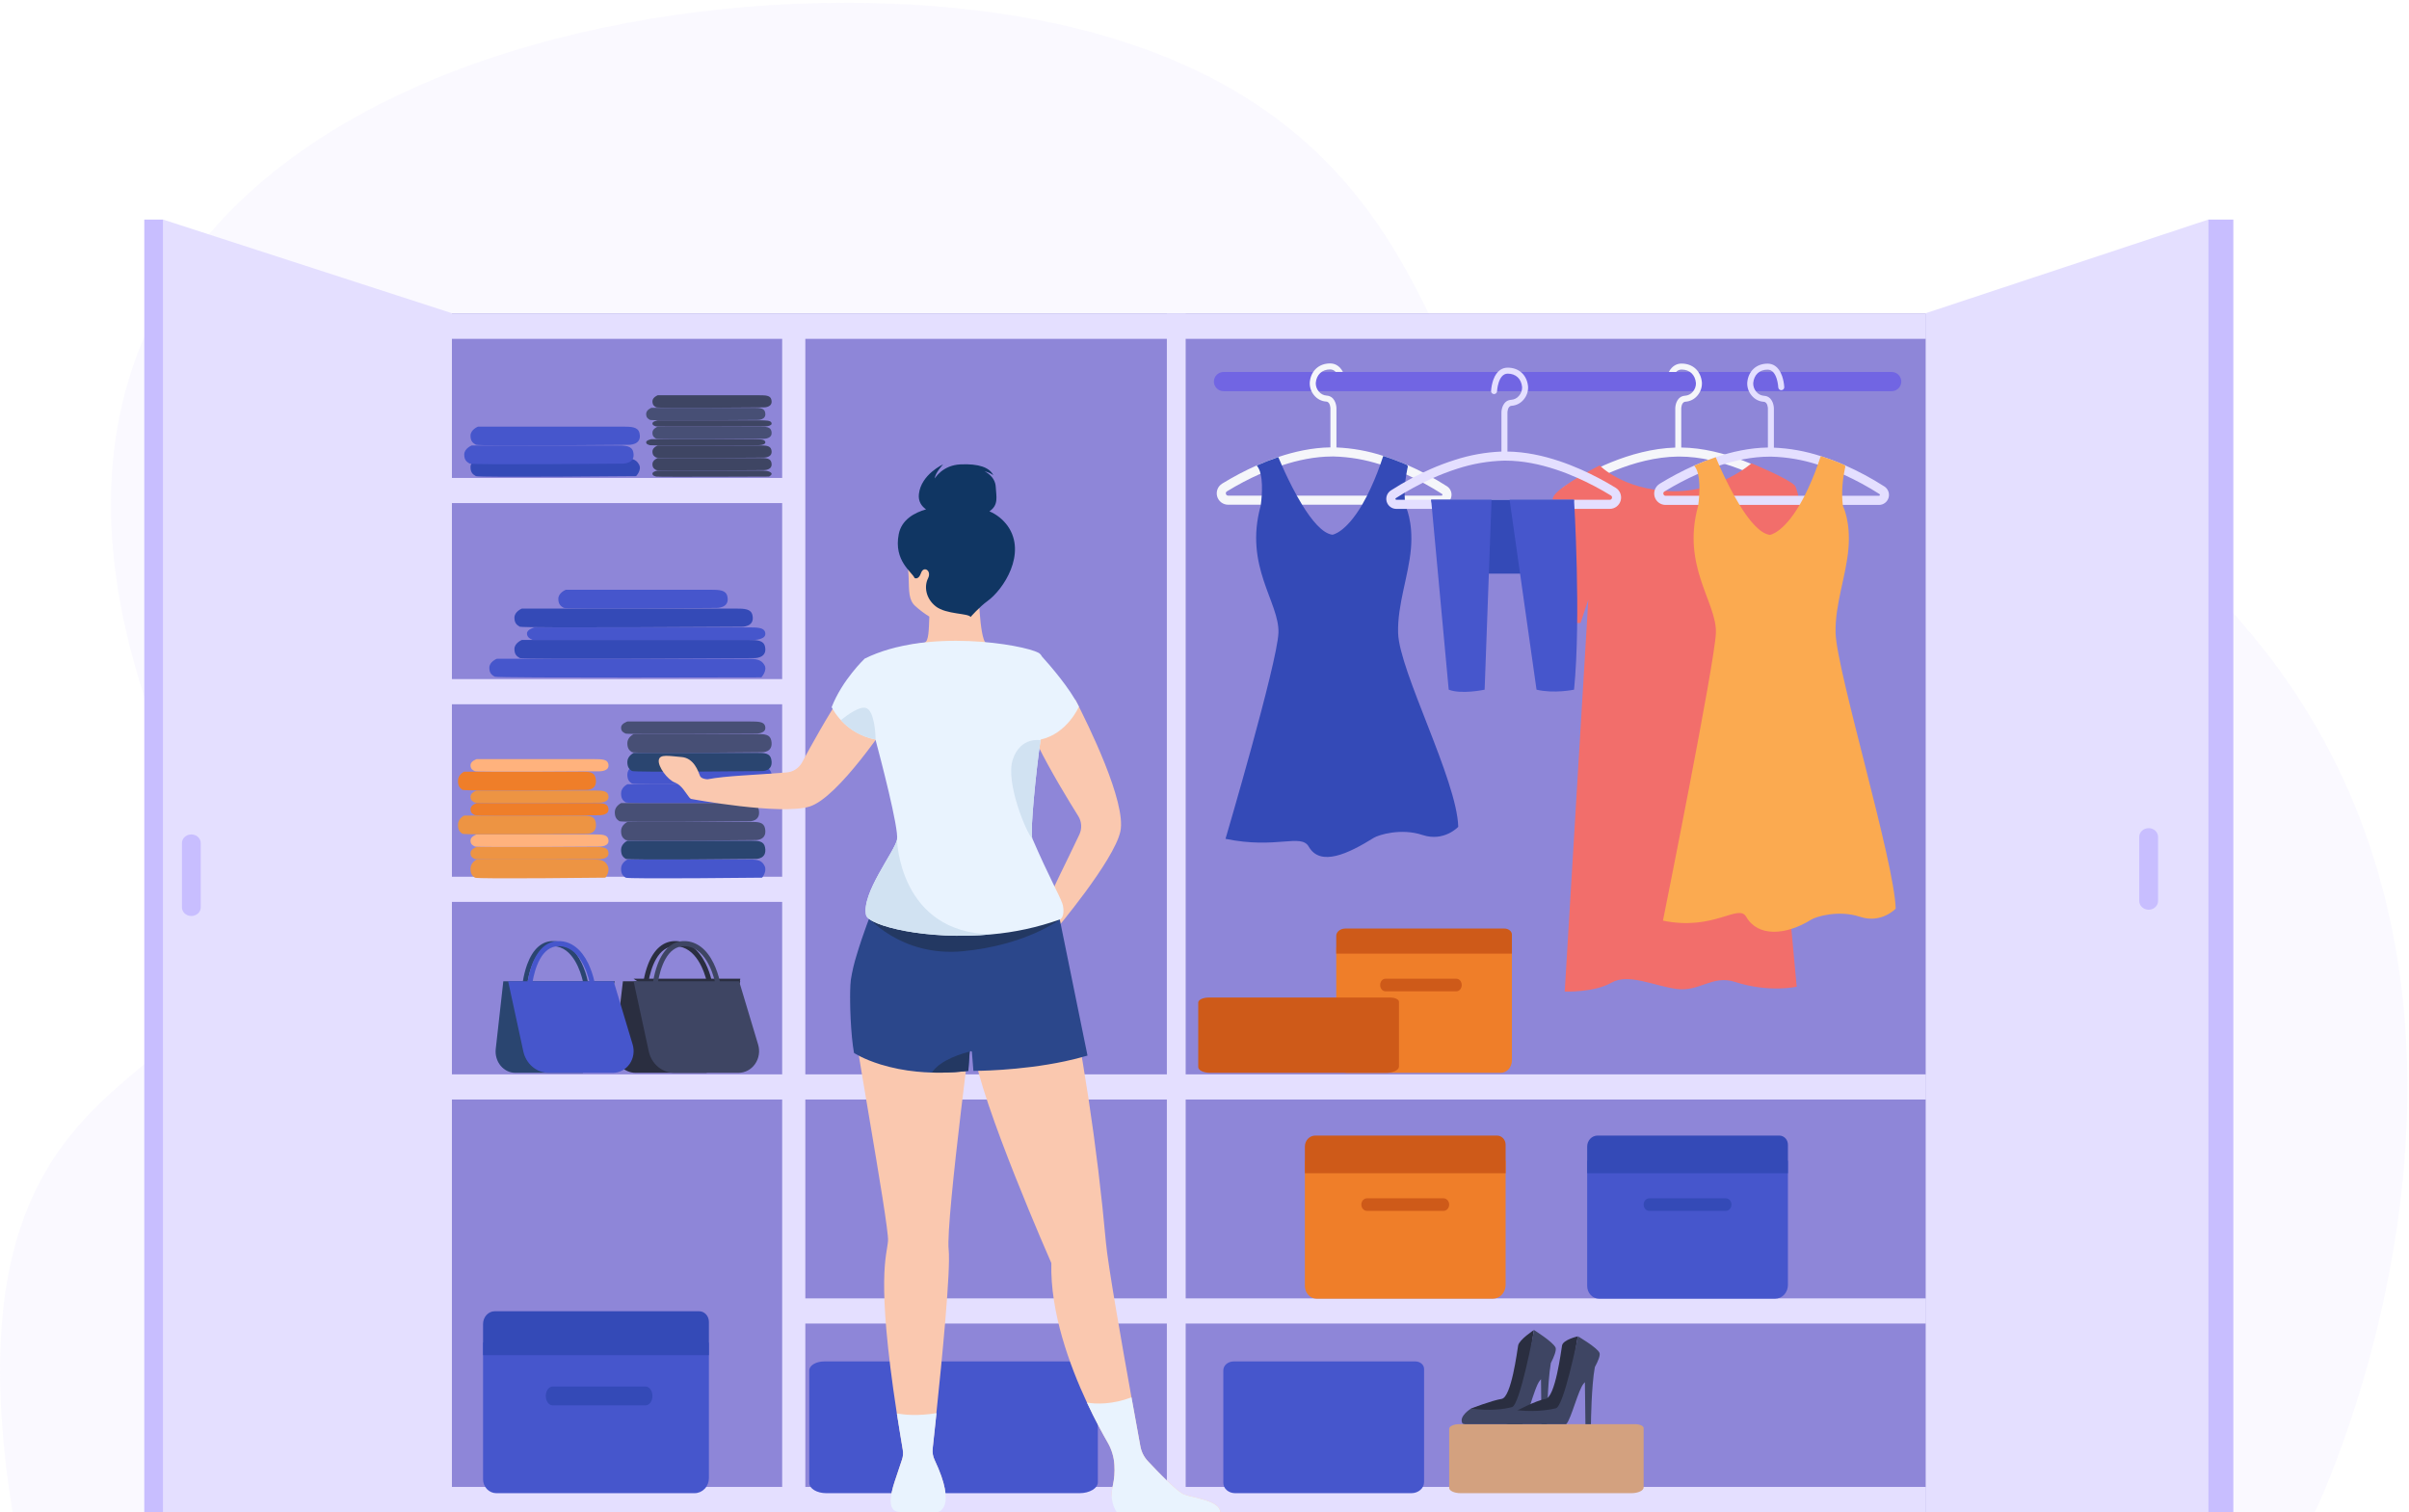 <svg width="384" height="241" viewBox="0 0 384 241" fill="none" xmlns="http://www.w3.org/2000/svg">
<path d="M369 241C369 241 408.043 160.327 359.073 101.31C310.102 42.294 267.98 74.991 246.617 73.36C225.255 71.73 234.716 20.09 171.5 4.5C108.284 -11.089 -22.976 15.772 30 128.5C55.57 182.916 -12.254 152.414 2 241H369Z" fill="#F4F2FF" fill-opacity="0.45"/>
<path d="M72 241L307 241V50L72 50L72 241Z" fill="#8E86D8"/>
<path d="M307 49.911L352 35V241H307V49.911Z" fill="#E4DFFF"/>
<path d="M352 241H356V35H352V241Z" fill="#C8BEFF"/>
<path d="M72 49.911L26 35V241H72V49.911Z" fill="#E4DFFF"/>
<path d="M26 35H23V241H26V35Z" fill="#C8BEFF"/>
<path d="M186 241H189L189 50H186L186 241Z" fill="#E4DFFF"/>
<path d="M307 241V237L71 237V241H307Z" fill="#E4DFFF"/>
<path d="M124.68 171.244V143.753H71V139.743H124.68V112.253H71V108.242H124.68V80.187H71V76.178H124.68V54.008H71.762V50H124.68H128.371H307V54.008H128.371V171.244H186.289H307V175.252H186.289H128.371V206.951H307V210.959H128.371V241H124.68V210.959V206.951V175.252H71V171.244H124.68Z" fill="#E4DFFF"/>
<path d="M113 214.01V235.611C113 236.245 112.759 236.852 112.329 237.3C111.9 237.748 111.318 238 110.711 238H79.125C78.846 238 78.57 237.943 78.312 237.832C78.054 237.721 77.82 237.558 77.623 237.352C77.425 237.146 77.269 236.902 77.162 236.633C77.055 236.364 77 236.076 77 235.785V214L113 214.01Z" fill="#4656CC"/>
<path d="M78.862 209H111.451C111.862 209 112.256 209.179 112.546 209.497C112.837 209.815 113 210.246 113 210.695V216H77V211.034C77.001 210.494 77.198 209.977 77.547 209.596C77.896 209.215 78.369 209.001 78.862 209Z" fill="#344AB7"/>
<path d="M88.088 221H102.911C103.2 221.001 103.477 221.16 103.681 221.441C103.885 221.722 103.999 222.103 104 222.5C103.999 222.897 103.885 223.278 103.681 223.559C103.477 223.84 103.2 223.999 102.911 224H88.088C87.8 223.999 87.523 223.84 87.319 223.559C87.115 223.278 87.001 222.897 87 222.5C87.001 222.103 87.115 221.722 87.319 221.441C87.523 221.16 87.8 221.001 88.088 221Z" fill="#344AB7"/>
<path d="M241 151V169.009C241 169.537 240.813 170.043 240.479 170.416C240.145 170.789 239.693 170.999 239.221 171H214.652C214.214 171 213.794 170.805 213.484 170.459C213.174 170.113 213 169.643 213 169.153V151H241Z" fill="#EF7E29"/>
<path d="M214.449 148H239.796C239.954 148 240.111 148.025 240.257 148.074C240.403 148.123 240.536 148.194 240.648 148.284C240.76 148.374 240.848 148.481 240.909 148.598C240.969 148.716 241 148.842 241 148.969V152H213V149.164C213 148.856 213.153 148.56 213.425 148.341C213.697 148.123 214.065 148 214.449 148Z" fill="#CE5A19"/>
<path d="M220.837 156H232.163C232.385 156 232.598 156.105 232.755 156.293C232.912 156.48 233 156.735 233 157C233 157.265 232.912 157.52 232.755 157.707C232.598 157.895 232.385 158 232.163 158H220.837C220.615 158 220.402 157.895 220.245 157.707C220.088 157.52 220 157.265 220 157C220 156.735 220.088 156.48 220.245 156.293C220.402 156.105 220.615 156 220.837 156Z" fill="#CE5A19"/>
<path d="M285 185V204.812C285 205.392 284.785 205.949 284.403 206.359C284.021 206.77 283.504 207 282.964 207H254.883C254.384 207 253.905 206.787 253.552 206.406C253.198 206.026 253 205.511 253 204.974V185.006L285 185Z" fill="#4656CC"/>
<path d="M254.662 181H283.624C283.805 181 283.984 181.038 284.151 181.111C284.318 181.184 284.47 181.291 284.598 181.426C284.725 181.561 284.827 181.721 284.896 181.898C284.965 182.074 285 182.263 285 182.454V187H253V182.748C253 182.518 253.043 182.29 253.126 182.077C253.21 181.865 253.332 181.672 253.487 181.509C253.641 181.347 253.825 181.218 254.026 181.131C254.228 181.043 254.444 180.999 254.662 181Z" fill="#344AB7"/>
<path d="M262.858 191.001H275.062C275.183 190.995 275.304 191.016 275.417 191.064C275.531 191.111 275.635 191.184 275.723 191.277C275.81 191.371 275.88 191.483 275.928 191.607C275.975 191.731 276 191.865 276 192C276 192.135 275.975 192.269 275.928 192.393C275.88 192.517 275.81 192.629 275.723 192.723C275.635 192.816 275.531 192.889 275.417 192.936C275.304 192.984 275.183 193.005 275.062 192.999H262.858C262.627 192.987 262.409 192.877 262.249 192.691C262.089 192.505 262 192.257 262 192C262 191.743 262.089 191.495 262.249 191.309C262.409 191.123 262.627 191.013 262.858 191.001Z" fill="#344AB7"/>
<path d="M192.65 159H221.623C222.377 159 223 159.304 223 159.679V169.995C223 170.549 222.09 171 220.966 171H192.883C191.84 171 191 170.581 191 170.067V159.816C190.994 159.365 191.736 159 192.65 159Z" fill="#CE5A19"/>
<path d="M232.598 227H260.664C261.394 227 262 227.278 262 227.623V237.079C262 237.588 261.117 238 260.028 238H232.825C231.814 238 231 237.618 231 237.145V227.75C230.995 227.336 231.713 227 232.598 227Z" fill="#D3A17F"/>
<path d="M196.652 217H225.623C226.377 217 227 217.532 227 218.189V236.242C227 237.214 226.088 238 224.964 238H196.883C195.84 238 195 237.269 195 236.368V218.429C194.994 217.639 195.736 217 196.652 217Z" fill="#4656CC"/>
<path d="M131.379 217H173.021C174.114 217 175 217.532 175 218.189V236.242C175 237.214 173.69 238 172.074 238H131.715C130.216 238 129 237.269 129 236.368V218.429C129 217.639 130.073 217 131.379 217Z" fill="#4656CC"/>
<path d="M240 185V204.812C240 205.392 239.785 205.949 239.403 206.359C239.021 206.77 238.503 207 237.964 207H209.884C209.384 207 208.905 206.787 208.552 206.406C208.198 206.026 208 205.511 208 204.974V185.006L240 185Z" fill="#EF7E29"/>
<path d="M209.657 181H238.624C238.989 181.001 239.339 181.154 239.597 181.427C239.855 181.699 240 182.069 240 182.454V187H208V182.748C208 182.284 208.175 181.84 208.485 181.512C208.796 181.184 209.218 181 209.657 181Z" fill="#CE5A19"/>
<path d="M217.933 191.001H230.067C230.187 190.995 230.308 191.016 230.421 191.064C230.534 191.111 230.637 191.184 230.724 191.277C230.811 191.371 230.881 191.483 230.928 191.607C230.976 191.731 231 191.865 231 192C231 192.135 230.976 192.269 230.928 192.393C230.881 192.517 230.811 192.629 230.724 192.723C230.637 192.816 230.534 192.889 230.421 192.936C230.308 192.984 230.187 193.005 230.067 192.999H217.933C217.813 193.005 217.692 192.984 217.579 192.936C217.466 192.889 217.363 192.816 217.276 192.723C217.189 192.629 217.119 192.517 217.072 192.393C217.024 192.269 217 192.135 217 192C217 191.865 217.024 191.731 217.072 191.607C217.119 191.483 217.189 191.371 217.276 191.277C217.363 191.184 217.466 191.111 217.579 191.064C217.692 191.016 217.813 190.995 217.933 191.001Z" fill="#CE5A19"/>
<path d="M234.5 224.5C234.5 224.5 237.809 223.219 239.363 222.972C240.917 222.725 241.83 215.378 241.996 214.455C242.161 213.532 244.5 212 244.5 212L242.857 223.181L240.294 226H235.646L234.5 224.5Z" fill="#2A2E40"/>
<path d="M247.205 217.263C246.923 218.926 246.766 221.344 246.684 223.36C246.665 223.803 246.651 224.223 246.639 224.614C246.616 225.383 246.602 226.023 246.594 226.456C246.594 226.74 246.594 226.93 246.594 227H245.715V226.456L245.695 224.705L245.682 223.573L245.639 219.83C245.574 219.913 245.513 219.985 245.458 220.048C244.983 220.595 244.417 222.411 243.872 224.062C243.8 224.286 243.728 224.507 243.655 224.721C243.465 225.312 243.244 225.891 242.991 226.456C242.911 226.638 242.808 226.807 242.686 226.962C242.662 226.98 242.636 226.993 242.607 227H233.504C233.279 226.962 233.138 226.915 233.113 226.865C232.476 225.721 234.5 224.5 234.5 224.5C234.5 224.5 237.877 225.089 241.01 224.282C242.298 223.948 244.466 212.352 244.534 212C244.534 212 247.626 213.931 247.969 214.819C248.114 215.219 247.736 216.226 247.205 217.263Z" fill="#3E4563"/>
<path d="M241.5 225C241.5 225 244.809 223.219 246.361 222.972C247.914 222.725 248.83 215.378 248.996 214.455C249.161 213.532 251.5 213 251.5 213L249.857 223.181L247.294 226H242.646L241.5 225Z" fill="#2A2E40"/>
<path d="M254.22 217.909C253.672 220.916 253.605 226.556 253.599 227H252.72L252.636 220.305C252.573 220.383 252.513 220.45 252.458 220.509C251.606 221.422 250.463 226.135 249.687 226.964C249.664 226.981 249.637 226.993 249.609 227H240.505C240.278 226.964 240.139 226.921 240.114 226.874C240.043 226.76 240.004 226.631 240 226.498C239.988 225.573 241.744 224.753 241.744 224.753L241.837 224.767C242.032 224.791 242.53 224.847 243.221 224.878C243.9 224.908 244.581 224.903 245.261 224.862C245.568 224.844 245.891 224.817 246.218 224.778C246.82 224.713 247.418 224.609 248.006 224.468C249.294 224.156 251.461 213.329 251.53 213C251.53 213 254.619 214.803 254.962 215.632C255.124 216 254.748 216.94 254.22 217.909Z" fill="#3E4563"/>
<path d="M101.389 75.893C101.389 75.893 102.344 74.923 101.866 74.043C101.389 73.163 100.625 73 99.146 73H76.193C76.193 73 75 73.473 75 74.446C75 75.418 75.478 75.653 75.859 75.893C76.24 76.133 101.389 75.893 101.389 75.893Z" fill="#344AB7"/>
<path d="M99.156 73.9C99.156 73.9 101.392 73.999 100.939 72.043C100.707 71.043 99.697 71 98.213 71H75.196C75.196 71 74 71.475 74 72.445C74 73.415 74.479 73.648 74.861 73.89C75.243 74.131 99.156 73.9 99.156 73.9Z" fill="#4656CC"/>
<path d="M100.156 70.9C100.156 70.9 102.392 70.999 101.939 69.043C101.707 68.043 100.695 68 99.211 68H76.196C76.196 68 75 68.475 75 69.445C75 70.415 75.479 70.648 75.861 70.89C76.243 71.131 100.156 70.9 100.156 70.9Z" fill="#4656CC"/>
<path d="M121.361 107.964C121.361 107.964 122.349 106.906 121.868 106.03C121.387 105.154 120.619 105 119.13 105H79.201C79.201 105 78 105.468 78 106.428C78 107.388 78.481 107.621 78.864 107.858C79.247 108.095 121.361 107.964 121.361 107.964Z" fill="#4656CC"/>
<path d="M120.159 104.9C120.159 104.9 122.392 104.999 121.94 103.043C121.707 102.043 120.696 102 119.215 102H83.195C83.195 102 82 102.475 82 103.445C82 104.415 82.478 104.648 82.86 104.89C83.241 105.131 120.159 104.9 120.159 104.9Z" fill="#344AB7"/>
<path d="M120.155 102C120.155 102 122.392 102 121.94 100.696C121.708 100.029 120.701 100 119.224 100H85.191C85.191 100 84 100.316 84 100.964C84 101.611 84.556 101.84 84.927 102C85.569 101.999 120.155 102 120.155 102Z" fill="#4656CC"/>
<path d="M118.165 99.9C118.165 99.9 120.39 99.999 119.94 98.043C119.708 97.043 118.701 97 117.225 97H83.191C83.191 97 82 97.475 82 98.445C82 99.415 82.475 99.648 82.857 99.89C83.239 100.131 118.165 99.9 118.165 99.9Z" fill="#344AB7"/>
<path d="M114.156 96.901C114.156 96.901 116.392 97 115.939 95.043C115.707 94.043 114.695 94 113.211 94H90.196C90.196 94 89 94.475 89 95.445C89 96.416 89.479 96.651 89.861 96.891C90.243 97.13 114.156 96.901 114.156 96.901Z" fill="#4656CC"/>
<path d="M121.479 139.893C121.479 139.893 122.293 138.925 121.887 138.045C121.481 137.165 120.829 137 119.568 137H100.016C100.016 137 99 137.475 99 138.448C99 139.42 99.406 139.654 99.731 139.893C100.057 140.133 121.479 139.893 121.479 139.893Z" fill="#4656CC"/>
<path d="M120.429 136.901C120.429 136.901 122.335 137 121.948 135.043C121.749 134.043 120.888 134 119.624 134H100.019C100.019 134 99 134.475 99 135.445C99 136.416 99.407 136.651 99.734 136.891C100.06 137.13 120.429 136.901 120.429 136.901Z" fill="#2A4570"/>
<path d="M120.429 133.901C120.429 133.901 122.335 134 121.948 132.043C121.749 131.043 120.888 131 119.624 131H100.019C100.019 131 99 131.475 99 132.445C99 133.416 99.407 133.651 99.734 133.891C100.06 134.13 120.429 133.901 120.429 133.901Z" fill="#474F75"/>
<path d="M122.479 124.893C122.479 124.893 123.293 123.924 122.887 123.044C122.481 122.165 121.829 122 120.568 122H101.016C101.016 122 100 122.475 100 123.447C100 124.418 100.406 124.654 100.732 124.893C101.057 125.133 122.479 124.893 122.479 124.893Z" fill="#4656CC"/>
<path d="M121.429 122.903C121.429 122.903 123.335 123.001 122.948 121.044C122.749 120.043 121.888 120 120.624 120H101.019C101.019 120 100 120.475 100 121.446C100 122.417 100.407 122.65 100.733 122.89C101.06 123.13 121.429 122.903 121.429 122.903Z" fill="#2A4570"/>
<path d="M121.429 119.901C121.429 119.901 123.335 119.999 122.948 118.043C122.749 117.043 121.888 117 120.624 117H101.019C101.019 117 100 117.475 100 118.445C100 119.415 100.407 119.648 100.733 119.89C101.06 120.131 121.429 119.901 121.429 119.901Z" fill="#474F75"/>
<path d="M119.43 130.901C119.43 130.901 121.336 131 120.948 129.043C120.76 128.043 119.888 128 118.625 128H99.019C99.019 128 98 128.475 98 129.445C98 130.416 98.409 130.651 98.734 130.891C99.058 131.13 119.43 130.901 119.43 130.901Z" fill="#474F75"/>
<path d="M120.429 116.934C120.429 116.934 122.335 117 121.948 115.696C121.749 115.029 120.888 115 119.624 115H100.019C100.019 115 99 115.316 99 115.964C99 116.611 99.407 116.768 99.734 116.927C100.06 117.087 120.429 116.934 120.429 116.934Z" fill="#474F75"/>
<path d="M120.429 127.903C120.429 127.903 122.335 127.999 121.948 126.043C121.749 125.043 120.888 125 119.624 125H100.019C100.019 125 99 125.475 99 126.445C99 127.416 99.407 127.651 99.734 127.89C100.06 128.13 120.429 127.903 120.429 127.903Z" fill="#4656CC"/>
<path d="M96.503 139.891C96.503 139.891 97.28 138.921 96.891 138.051C96.503 137.181 95.879 137 94.671 137H75.973C75.973 137 75 137.476 75 138.445C75 139.415 75.391 139.651 75.701 139.893C76.012 140.135 96.503 139.891 96.503 139.891Z" fill="#ED9443"/>
<path d="M95.498 136.939C95.498 136.939 97.32 137.004 96.951 135.7C96.765 135.033 95.936 135 94.724 135H75.976C75.976 135 75 135.315 75 135.963C75 136.61 75.391 136.766 75.703 136.925C76.015 137.085 95.498 136.939 95.498 136.939Z" fill="#ED9443"/>
<path d="M95.498 134.937C95.498 134.937 97.32 135.003 96.951 133.7C96.765 133.031 95.936 133 94.724 133H75.976C75.976 133 75 133.317 75 133.964C75 134.611 75.391 134.767 75.703 134.926C76.015 135.086 95.498 134.937 95.498 134.937Z" fill="#FFB27D"/>
<path d="M93.497 132.909C93.497 132.909 95.321 133.006 94.95 131.05C94.765 130.05 93.937 130 92.723 130H73.974C73.974 130 73 130.473 73 131.444C73 132.415 73.39 132.649 73.701 132.888C74.013 133.127 93.497 132.909 93.497 132.909Z" fill="#ED9443"/>
<path d="M95.498 129.939C95.498 129.939 97.32 130.004 96.951 128.7C96.765 128.033 95.936 128 94.724 128H75.976C75.976 128 75 128.315 75 128.963C75 129.61 75.391 129.766 75.703 129.925C76.015 130.085 95.498 129.939 95.498 129.939Z" fill="#EF7E29"/>
<path d="M95.498 127.938C95.498 127.938 97.32 128.003 96.951 126.7C96.765 126.033 95.936 126 94.724 126H75.976C75.976 126 75 126.317 75 126.964C75 127.611 75.391 127.767 75.703 127.926C76.015 128.085 95.498 127.938 95.498 127.938Z" fill="#ED9443"/>
<path d="M93.497 125.904C93.497 125.904 95.321 126.001 94.95 124.049C94.765 123.047 93.937 123 92.723 123H73.974C73.974 123 73 123.475 73 124.443C73 125.411 73.39 125.647 73.701 125.888C74.013 126.13 93.497 125.904 93.497 125.904Z" fill="#EF7E29"/>
<path d="M95.498 122.939C95.498 122.939 97.32 123.004 96.951 121.7C96.765 121.033 95.936 121 94.724 121H75.976C75.976 121 75 121.315 75 121.963C75 122.61 75.391 122.766 75.703 122.925C76.015 123.085 95.498 122.939 95.498 122.939Z" fill="#FFB27D"/>
<path d="M122.57 75.964C122.57 75.964 123.241 75.642 122.906 75.348C122.571 75.053 122.034 75 120.992 75H104.839C104.839 75 104 75.158 104 75.483C104 75.808 104.337 75.884 104.604 75.964C104.871 76.045 122.57 75.964 122.57 75.964Z" fill="#3E4563"/>
<path d="M121.702 74.934C121.702 74.934 123.277 75.001 122.957 73.697C122.793 73.028 122.082 73 121.038 73H104.842C104.842 73 104 73.316 104 73.965C104 74.614 104.338 74.766 104.605 74.927C104.873 75.087 121.702 74.934 121.702 74.934Z" fill="#3E4563"/>
<path d="M121.702 72.937C121.702 72.937 123.277 73.001 122.957 71.696C122.793 71.028 122.082 71 121.038 71H104.842C104.842 71 104 71.316 104 71.963C104 72.611 104.338 72.769 104.605 72.927C104.873 73.085 121.702 72.937 121.702 72.937Z" fill="#3E4563"/>
<path d="M120.702 70.967C120.702 70.967 122.277 70.999 121.957 70.347C121.793 70.014 121.081 70 120.038 70H103.842C103.842 70 103 70.158 103 70.481C103 70.804 103.336 70.883 103.605 70.963C103.875 71.043 120.702 70.967 120.702 70.967Z" fill="#3E4563"/>
<path d="M121.702 69.934C121.702 69.934 123.277 70.001 122.957 68.695C122.793 68.028 122.082 68 121.038 68H104.842C104.842 68 104 68.316 104 68.962C104 69.609 104.338 69.766 104.605 69.927C104.873 70.087 121.702 69.934 121.702 69.934Z" fill="#474F75"/>
<path d="M121.702 67.967C121.702 67.967 123.277 68 122.957 67.347C122.793 67.014 122.082 67 121.038 67H104.842C104.842 67 104 67.158 104 67.482C104 67.807 104.338 67.883 104.605 67.963C104.873 68.043 121.702 67.967 121.702 67.967Z" fill="#3E4563"/>
<path d="M120.702 66.934C120.702 66.934 122.277 67.001 121.957 65.695C121.793 65.028 121.081 65 120.038 65H103.842C103.842 65 103 65.316 103 65.965C103 66.614 103.336 66.766 103.605 66.927C103.875 67.087 120.702 66.934 120.702 66.934Z" fill="#474F75"/>
<path d="M121.702 64.934C121.702 64.934 123.277 65.001 122.957 63.697C122.793 63.028 122.082 63 121.038 63H104.842C104.842 63 104 63.318 104 63.965C104 64.611 104.338 64.766 104.605 64.927C104.873 65.087 121.702 64.934 121.702 64.934Z" fill="#3E4563"/>
<path d="M342.499 145C342.897 144.999 343.278 144.852 343.559 144.592C343.84 144.332 343.999 143.979 344 143.611V133.387C343.999 133.019 343.84 132.666 343.559 132.407C343.277 132.147 342.896 132.001 342.499 132C342.102 132.001 341.721 132.148 341.44 132.407C341.16 132.667 341.001 133.019 341 133.387V143.611C341.001 143.979 341.159 144.331 341.44 144.591C341.721 144.851 342.101 144.998 342.499 145Z" fill="#C8BEFF"/>
<path d="M30.498 133C30.895 133.001 31.276 133.146 31.557 133.404C31.838 133.663 31.997 134.013 31.998 134.378V144.543C32.009 144.73 31.979 144.918 31.909 145.094C31.838 145.271 31.73 145.432 31.59 145.568C31.45 145.705 31.28 145.813 31.093 145.887C30.906 145.962 30.704 146 30.5 146C30.296 146 30.094 145.962 29.907 145.887C29.72 145.813 29.55 145.705 29.41 145.568C29.27 145.432 29.162 145.271 29.091 145.094C29.021 144.918 28.991 144.73 29.002 144.543V134.378C29.003 134.014 29.161 133.664 29.442 133.406C29.722 133.148 30.101 133.002 30.498 133Z" fill="#C8BEFF"/>
<path d="M98.024 167.193L99.294 156.41H102.575C102.725 155.496 102.964 154.6 103.289 153.736C104.255 151.232 105.799 149.941 107.766 150.002C109.696 150.062 111.325 151.282 112.452 153.528C112.902 154.443 113.244 155.411 113.47 156.41H118L112.647 171H101.319C100.85 171.001 100.386 170.899 99.958 170.702C99.53 170.505 99.148 170.217 98.836 169.857C98.525 169.498 98.291 169.074 98.151 168.615C98.011 168.155 97.968 167.671 98.024 167.193ZM112.651 156.41C112.279 154.897 110.991 150.915 107.741 150.814C104.785 150.719 103.728 154.494 103.382 156.41H112.651Z" fill="#2A2E40"/>
<path d="M118 156C118 156 117.871 159.818 112.268 159.995C106.665 160.171 101 156 101 156H118Z" fill="#2A2E40"/>
<path d="M104.117 156.41C104.263 155.496 104.496 154.6 104.813 153.736C105.754 151.232 107.26 149.941 109.178 150.002C111.06 150.062 112.648 151.282 113.745 153.528C114.185 154.443 114.519 155.411 114.739 156.41H117.818L120.846 166.492C121.003 167.011 121.04 167.561 120.957 168.098C120.873 168.636 120.67 169.144 120.364 169.584C120.059 170.023 119.659 170.38 119.198 170.626C118.736 170.872 118.226 171 117.709 171H107.486C106.54 171 105.623 170.662 104.884 170.042C104.145 169.421 103.628 168.555 103.418 167.585L101 156.41H104.117ZM113.943 156.41C113.58 154.897 112.322 150.915 109.155 150.814C106.274 150.719 105.242 154.494 104.905 156.41H113.943Z" fill="#3E4563"/>
<path d="M79.023 167.193L80.229 156.41H83.347C83.491 155.497 83.718 154.601 84.025 153.736C84.942 151.232 86.409 149.941 88.279 150.002C90.113 150.062 91.659 151.282 92.73 153.528C93.158 154.443 93.483 155.411 93.698 156.41H98L92.915 171H82.151C81.706 171.001 81.265 170.899 80.859 170.702C80.452 170.505 80.089 170.217 79.793 169.857C79.498 169.498 79.276 169.074 79.143 168.615C79.01 168.155 78.969 167.671 79.023 167.193ZM92.917 156.41C92.563 154.897 91.34 150.915 88.252 150.814C85.446 150.719 84.441 154.494 84.113 156.41H92.917Z" fill="#2A4570"/>
<path d="M84.119 156.41C84.267 155.497 84.5 154.601 84.815 153.736C85.756 151.232 87.262 149.941 89.182 150.002C91.064 150.062 92.651 151.282 93.75 153.528C94.188 154.444 94.522 155.411 94.744 156.41H97.819L100.848 166.492C101.003 167.011 101.04 167.561 100.956 168.098C100.872 168.635 100.669 169.144 100.363 169.583C100.057 170.022 99.658 170.379 99.196 170.625C98.735 170.871 98.225 171 97.708 171H87.484C86.539 171 85.622 170.662 84.883 170.042C84.144 169.421 83.628 168.555 83.419 167.585L81 156.41H84.119ZM93.946 156.41C93.582 154.897 92.327 150.915 89.157 150.814C86.278 150.719 85.246 154.494 84.907 156.41H93.946Z" fill="#4656CC"/>
<path d="M195.023 62.347H301.543C301.948 62.345 302.335 62.184 302.621 61.897C302.908 61.611 303.069 61.223 303.071 60.818C303.069 60.414 302.908 60.026 302.621 59.74C302.335 59.454 301.947 59.293 301.543 59.292H195.023C194.619 59.293 194.231 59.454 193.945 59.74C193.659 60.026 193.497 60.414 193.496 60.818C193.497 61.223 193.658 61.611 193.945 61.897C194.231 62.184 194.619 62.345 195.023 62.347Z" fill="#7165E3"/>
<path d="M230.644 77.503C228.617 76.203 226.492 75.064 224.288 74.095C223.051 73.552 221.787 73.076 220.5 72.667C218.084 71.877 215.57 71.424 213.031 71.321V65.098C213.031 64.427 212.705 63.137 211.47 63.053C211.231 63.037 210.999 62.972 210.786 62.864C210.574 62.755 210.386 62.603 210.234 62.419C209.896 62.035 209.718 61.537 209.736 61.027C209.858 59.705 210.737 58.883 212.029 58.883C212.196 58.883 212.362 58.918 212.514 58.987C212.667 59.056 212.803 59.157 212.914 59.283H214.068C213.486 58.182 212.661 57.927 212.023 57.927C210.222 57.927 208.949 59.11 208.78 60.939C208.739 61.707 208.998 62.461 209.503 63.04C209.739 63.321 210.029 63.552 210.356 63.718C210.683 63.884 211.04 63.982 211.406 64.007C212.055 64.046 212.07 65.048 212.072 65.089V71.31C209.2 71.347 206.353 71.974 203.755 72.845C202.55 73.251 201.4 73.706 200.324 74.184C198.427 75.029 196.588 75.998 194.817 77.082C194.479 77.29 194.219 77.601 194.075 77.97C193.931 78.339 193.911 78.745 194.019 79.126C194.127 79.508 194.357 79.843 194.673 80.082C194.989 80.32 195.375 80.449 195.771 80.448H229.782C230.127 80.448 230.463 80.336 230.74 80.128C231.016 79.921 231.218 79.63 231.315 79.298C231.412 78.967 231.399 78.612 231.278 78.289C231.157 77.965 230.935 77.689 230.644 77.503ZM229.925 78.891C229.918 78.924 229.9 78.953 229.874 78.973C229.847 78.993 229.815 79.002 229.782 78.999H195.771C195.689 79.002 195.609 78.977 195.544 78.927C195.48 78.878 195.434 78.807 195.416 78.728C195.39 78.652 195.392 78.569 195.421 78.494C195.45 78.42 195.505 78.358 195.575 78.319C197.296 77.264 199.084 76.324 200.928 75.504C201.995 75.03 203.14 74.575 204.333 74.182C206.853 73.346 209.602 72.76 212.354 72.76H212.622C215.138 72.826 217.631 73.255 220.024 74.034C221.435 74.482 222.818 75.014 224.165 75.627C226.134 76.523 228.036 77.558 229.858 78.724C229.888 78.738 229.912 78.764 229.924 78.795C229.937 78.826 229.937 78.86 229.925 78.891Z" fill="#F5F6FA"/>
<path d="M232.447 131.787C232.447 131.787 230.188 134.23 226.752 133.089C223.316 131.947 219.732 133.076 218.991 133.537C214.923 136.071 210.475 138.185 208.62 134.95C207.383 132.787 203.465 135.383 195.349 133.702C195.349 133.702 203.595 105.738 203.786 100.88C203.978 96.022 198.276 90.283 200.948 80.643C200.948 80.643 200.961 80.576 200.978 80.457C201.013 80.189 201.078 79.659 201.121 79.009C201.192 77.96 201.201 76.592 200.935 75.513C200.839 75.033 200.632 74.581 200.331 74.193C201.407 73.716 202.562 73.264 203.762 72.855C203.913 73.208 204.106 73.665 204.34 74.192C204.924 75.511 205.754 77.276 206.717 79.009C206.987 79.498 207.275 79.983 207.563 80.457C209.079 82.933 210.817 85.04 212.395 85.23C212.395 85.23 214.484 84.949 217.123 80.457C217.381 80.017 217.645 79.534 217.915 79.009C218.722 77.4 219.426 75.742 220.022 74.045C220.178 73.606 220.336 73.148 220.493 72.676C221.779 73.085 223.044 73.562 224.28 74.104C224.334 74.18 224.381 74.26 224.421 74.344C224.421 74.344 224.293 74.844 224.163 75.645C223.978 76.759 223.892 77.887 223.907 79.016C223.916 79.5 223.952 79.984 224.013 80.464L224.04 80.65C224.04 80.65 225.288 83.067 224.905 87.459C224.522 91.85 222.74 96.334 222.86 100.888C223.044 106.991 232.257 124.339 232.447 131.787ZM201.735 81.137L201.069 80.715C201.197 80.801 201.424 80.948 201.735 81.137Z" fill="#344AB7"/>
<path d="M285.249 77.096C281.759 74.954 274.949 71.41 267.996 71.332V65.111C267.996 65.07 268.011 64.066 268.662 64.027C269.027 64.003 269.384 63.905 269.711 63.739C270.038 63.574 270.328 63.343 270.563 63.062C271.068 62.483 271.328 61.729 271.288 60.962C271.119 59.132 269.845 57.95 268.045 57.95C267.415 57.95 266.593 58.201 266.011 59.292H267.169C267.28 59.17 267.415 59.072 267.566 59.005C267.717 58.938 267.88 58.904 268.045 58.903C269.336 58.903 270.215 59.725 270.336 61.049C270.354 61.559 270.176 62.057 269.838 62.44C269.687 62.624 269.499 62.776 269.287 62.885C269.074 62.994 268.842 63.058 268.604 63.074C267.368 63.15 267.041 64.438 267.041 65.119V71.341C259.774 71.568 252.916 75.294 249.43 77.523C249.139 77.71 248.916 77.985 248.795 78.309C248.674 78.632 248.661 78.986 248.758 79.318C248.855 79.649 249.057 79.941 249.333 80.148C249.609 80.355 249.945 80.468 250.29 80.468H284.301C284.697 80.469 285.083 80.341 285.399 80.102C285.715 79.864 285.945 79.528 286.053 79.147C286.161 78.766 286.141 78.36 285.997 77.991C285.853 77.622 285.592 77.31 285.255 77.103L285.249 77.096ZM284.651 78.741C284.632 78.82 284.586 78.89 284.521 78.939C284.457 78.988 284.377 79.014 284.296 79.01H250.284C250.253 79.01 250.222 79 250.196 78.98C250.171 78.961 250.152 78.934 250.143 78.903C250.134 78.873 250.135 78.84 250.146 78.81C250.157 78.78 250.178 78.755 250.205 78.737C253.615 76.553 260.389 72.873 267.439 72.773H267.708C274.399 72.773 281.078 76.244 284.487 78.334C284.558 78.372 284.613 78.433 284.643 78.508C284.672 78.582 284.675 78.665 284.651 78.741Z" fill="#F5F6FA"/>
<path d="M279.187 73.847C279.187 73.847 273.888 78.574 266.253 78.287C258.618 78.001 254.99 74.182 254.99 74.182C254.99 74.182 248.976 77.237 247.742 78.955C246.508 80.673 245.928 98.242 245.928 98.242C245.928 98.242 248.887 99.389 251.941 99.294L253.182 95.576L249.42 158.045C249.42 158.045 254.067 158.23 256.873 156.63C259.57 155.081 263.634 157.143 267.262 157.63C270.89 158.117 272.972 155.356 276.534 156.501C282.093 158.288 286.398 157.266 286.398 157.266L280.67 95.386L282.22 99.004C282.22 99.004 287.539 99.004 289.256 97.19C289.256 97.19 287.212 78.507 286.074 77.359C284.937 76.212 279.187 73.847 279.187 73.847Z" fill="#F26E6B"/>
<path d="M264.554 77.107C266.324 76.021 268.163 75.053 270.059 74.208C271.135 73.73 272.29 73.279 273.492 72.87C276.094 71.998 278.936 71.371 281.807 71.334V65.122C281.807 65.081 281.79 64.079 281.142 64.04C280.776 64.016 280.419 63.918 280.092 63.752C279.765 63.585 279.476 63.355 279.24 63.074C278.735 62.494 278.475 61.741 278.516 60.973C278.685 59.143 279.958 57.961 281.759 57.961C282.493 57.961 283.489 58.301 284.061 59.919C284.259 60.492 284.378 61.09 284.415 61.696C284.418 61.758 284.408 61.821 284.387 61.88C284.366 61.939 284.333 61.993 284.29 62.04C284.248 62.086 284.197 62.123 284.14 62.15C284.083 62.176 284.022 62.191 283.959 62.194C283.833 62.198 283.711 62.153 283.618 62.068C283.524 61.983 283.468 61.864 283.461 61.739C283.461 61.705 283.312 58.916 281.759 58.916C280.458 58.916 279.588 59.738 279.467 61.06C279.449 61.571 279.627 62.069 279.965 62.453C280.117 62.637 280.305 62.788 280.517 62.897C280.729 63.006 280.961 63.071 281.199 63.087C282.435 63.161 282.761 64.451 282.761 65.132V71.354C285.3 71.458 287.814 71.911 290.23 72.7C291.517 73.108 292.781 73.585 294.018 74.128C296.221 75.097 298.346 76.237 300.372 77.536C300.663 77.722 300.885 77.998 301.006 78.322C301.127 78.645 301.14 78.999 301.043 79.331C300.946 79.662 300.745 79.954 300.469 80.161C300.193 80.368 299.857 80.481 299.511 80.481H265.5C265.105 80.482 264.719 80.353 264.403 80.114C264.087 79.876 263.858 79.54 263.75 79.159C263.643 78.778 263.662 78.372 263.806 78.003C263.951 77.635 264.211 77.323 264.549 77.116L264.554 77.107ZM265.151 78.752C265.17 78.831 265.215 78.902 265.28 78.951C265.345 79.001 265.425 79.026 265.506 79.023H299.517C299.549 79.023 299.58 79.013 299.605 78.993C299.631 78.974 299.649 78.947 299.658 78.916C299.667 78.886 299.666 78.853 299.655 78.823C299.644 78.793 299.624 78.768 299.597 78.75C297.773 77.583 295.868 76.548 293.897 75.653C292.549 75.04 291.167 74.508 289.756 74.059C287.363 73.281 284.871 72.852 282.355 72.786H282.086C279.333 72.786 276.585 73.371 274.064 74.208C272.871 74.604 271.728 75.056 270.662 75.53C268.817 76.349 267.029 77.29 265.309 78.345C265.24 78.384 265.186 78.446 265.158 78.52C265.129 78.594 265.127 78.676 265.151 78.752Z" fill="#E4DFFF"/>
<path d="M302.178 144.826C302.178 144.826 299.92 147.269 296.484 146.127C293.048 144.986 289.462 146.114 288.723 146.575C284.654 149.109 280.205 149.364 278.35 146.129C277.113 143.967 273.197 148.421 265.079 146.741C265.079 146.741 273.325 105.762 273.516 100.904C273.708 96.046 268.008 90.307 270.68 80.667C270.68 80.667 270.691 80.6 270.708 80.481C270.745 80.213 270.81 79.683 270.851 79.033C270.922 77.984 270.931 76.616 270.665 75.537C270.569 75.056 270.361 74.605 270.059 74.218C271.136 73.74 272.29 73.288 273.492 72.879C273.641 73.232 273.836 73.689 274.068 74.216C274.652 75.536 275.483 77.3 276.445 79.033C276.715 79.522 277.003 80.007 277.291 80.481C278.808 82.958 280.545 85.064 282.134 85.254C282.134 85.254 284.221 84.973 286.86 80.481C287.121 80.04 287.383 79.552 287.652 79.033C288.459 77.424 289.163 75.766 289.76 74.069C289.916 73.63 290.076 73.173 290.232 72.7C291.519 73.108 292.783 73.585 294.02 74.128C294.072 74.205 294.119 74.285 294.161 74.368C294.161 74.368 294.031 74.868 293.901 75.669C293.715 76.783 293.629 77.911 293.644 79.04C293.654 79.525 293.69 80.008 293.752 80.489C293.752 80.552 293.769 80.615 293.778 80.674C293.778 80.674 295.025 83.091 294.642 87.483C294.259 91.874 292.477 96.359 292.598 100.912C292.782 107.015 301.987 137.378 302.178 144.826ZM271.465 81.162L270.799 80.74C270.927 80.825 271.154 80.972 271.465 81.162Z" fill="#FBAA50"/>
<path d="M221.721 78.166C223.747 76.864 225.872 75.721 228.075 74.749C229.312 74.207 230.576 73.73 231.863 73.321C234.279 72.532 236.793 72.079 239.332 71.975V65.76C239.332 65.089 239.659 63.799 240.895 63.724C241.133 63.709 241.366 63.644 241.578 63.535C241.79 63.426 241.978 63.275 242.129 63.09C242.467 62.707 242.645 62.21 242.628 61.7C242.505 60.376 241.628 59.554 240.334 59.554C238.782 59.554 238.634 62.343 238.632 62.376C238.621 62.499 238.563 62.613 238.47 62.694C238.378 62.775 238.257 62.817 238.135 62.812C238.012 62.806 237.895 62.753 237.81 62.664C237.725 62.575 237.678 62.457 237.678 62.334C237.717 61.728 237.836 61.13 238.031 60.556C238.606 58.939 239.6 58.6 240.334 58.6C242.137 58.6 243.41 59.781 243.579 61.61C243.62 62.378 243.36 63.132 242.854 63.711C242.619 63.992 242.329 64.223 242.002 64.389C241.676 64.555 241.319 64.654 240.953 64.678C240.303 64.717 240.288 65.719 240.288 65.76V71.974C243.159 72.009 246.004 72.635 248.603 73.507C249.807 73.913 250.957 74.37 252.035 74.846C253.931 75.692 255.77 76.661 257.54 77.746C257.878 77.953 258.138 78.265 258.283 78.634C258.427 79.002 258.446 79.408 258.339 79.789C258.231 80.17 258.002 80.506 257.686 80.745C257.37 80.983 256.985 81.112 256.589 81.111H222.578C222.232 81.112 221.895 81.001 221.618 80.793C221.341 80.586 221.138 80.295 221.041 79.962C220.944 79.63 220.958 79.275 221.079 78.951C221.201 78.628 221.425 78.352 221.717 78.166H221.721ZM222.438 79.553C222.445 79.586 222.463 79.614 222.49 79.634C222.516 79.654 222.549 79.664 222.582 79.661H256.592C256.674 79.664 256.754 79.638 256.818 79.589C256.883 79.539 256.929 79.469 256.947 79.39C256.972 79.313 256.969 79.231 256.94 79.156C256.91 79.082 256.856 79.02 256.786 78.981C255.065 77.926 253.277 76.986 251.433 76.166C250.366 75.692 249.223 75.236 248.03 74.846C245.51 74.009 242.761 73.422 240.009 73.422H239.739C237.224 73.488 234.732 73.917 232.339 74.695C230.928 75.145 229.546 75.677 228.198 76.289C226.228 77.188 224.324 78.227 222.502 79.397C222.474 79.412 222.453 79.435 222.441 79.464C222.43 79.492 222.429 79.524 222.438 79.553Z" fill="#E4DFFF"/>
<path d="M250.907 79.661C250.907 79.661 248.237 90.545 248.108 91.437H230.674L228.127 79.661H250.907Z" fill="#344AB7"/>
<path d="M250.907 79.661C250.907 79.661 252.054 98.5 250.907 109.927C250.907 109.927 247.727 110.596 244.926 109.927L240.633 79.661H250.907Z" fill="#4656CC"/>
<path d="M237.756 79.661L236.654 109.927C236.654 109.927 232.963 110.723 230.928 109.927L228.127 79.661H237.756Z" fill="#4656CC"/>
<path d="M178.588 132.53C177.57 137.213 168.18 148.333 168.149 148.365C168.034 148.429 167.908 148.471 167.777 148.485H167.76C166.984 148.619 165.471 148.564 164.642 149.264C163.634 150.114 161.033 150.38 160.237 149.742C159.442 149.105 160.503 147.991 161.616 146.344C162.729 144.696 164.961 145.176 165.649 145.282C166.06 145.345 166.417 144.975 166.634 144.667C166.638 144.66 166.642 144.654 166.647 144.648C166.688 144.589 166.727 144.531 166.757 144.481C167.705 141.703 169.844 137.728 172.054 133.011C172.271 132.547 172.37 132.035 172.339 131.523C172.309 131.011 172.15 130.515 171.879 130.079C170.403 127.72 167.405 122.818 165.478 118.885C165.253 117.747 165.028 116.68 164.856 115.87C169.091 115.189 170.844 112.611 171.411 111.512C173.416 115.401 179.592 127.915 178.588 132.53Z" fill="#FAC8AF"/>
<path d="M129.066 128.549C124.496 129.988 110.18 127.354 110.142 127.335C110.03 127.269 109.933 127.181 109.854 127.077C109.852 127.072 109.848 127.067 109.843 127.064C109.343 126.456 108.641 125.114 107.613 124.742C106.377 124.286 104.855 122.159 105.011 121.152C105.167 120.144 106.663 120.512 108.646 120.665C110.629 120.817 111.319 122.99 111.568 123.639C111.718 124.028 112.215 124.152 112.592 124.197H112.612L112.813 124.208C115.694 123.65 120.206 123.541 125.397 123.121C125.908 123.08 126.401 122.911 126.83 122.63C127.259 122.35 127.611 121.966 127.854 121.514C129.17 119.062 131.943 114.027 134.394 110.402C135.272 109.642 136.087 108.915 136.704 108.357C139.396 111.703 142.503 111.943 143.739 111.889C141.368 115.559 133.578 127.131 129.066 128.549Z" fill="#FAC8AF"/>
<path d="M157.215 102.539C156.628 102.236 156.323 99.645 156.18 97.81C156.18 97.728 156.167 97.65 156.161 97.572L156.147 97.347C156.147 97.235 156.13 97.131 156.124 97.031V96.932H155.938L156.005 96.869C158.094 94.87 156.422 93.647 157.256 87.484C157.628 84.723 154.818 83.47 149.264 83.951C146.235 84.215 144.776 84.987 144.447 86.694C144.172 88.121 144.767 89.637 144.843 92.113C144.904 94.205 144.832 95.66 145.908 96.609C146.6 97.232 147.346 97.792 148.138 98.282C148.051 100.327 148.071 102.236 147.352 102.437C147.287 102.458 144.826 102.809 144.826 102.809L152.907 108.598C152.907 108.598 160.588 104.586 161.438 103.973C159.806 102.684 157.553 102.71 157.215 102.539Z" fill="#FAC8AF"/>
<path d="M160.642 83.856C159.902 82.817 158.889 82.001 157.715 81.499C159.226 80.502 158.802 79.121 158.726 77.619C158.639 75.862 156.927 75.116 156.927 75.116C157.432 75.226 157.909 75.434 158.332 75.73C157.717 74.501 156.005 73.886 153.108 74.018C150.21 74.15 149.019 76.249 149.019 76.249C149.019 75.414 150.337 74.018 150.337 74.018C150.337 74.018 146.824 75.6 146.473 78.76C146.347 79.902 146.88 80.664 147.612 81.19C145.8 81.707 143.728 82.802 143.265 85.119C142.406 89.415 145.425 91.195 145.776 92.121C145.776 92.121 146.404 92.52 146.815 91.327C147.226 90.133 148.556 90.942 147.93 92.184C147.304 93.426 147.521 95.365 149.173 96.659C150.826 97.953 154.424 97.726 154.71 98.345C154.71 98.345 156.126 96.728 157.392 95.813C159.97 93.969 163.696 88.227 160.642 83.856Z" fill="#103663"/>
<path d="M148.658 230.898C148.591 231.509 148.695 232.127 148.958 232.682C152.651 240.482 149.368 240.465 149.368 240.465C149.368 240.465 146.61 240.45 143.676 240.45C141.04 240.45 142.319 237.013 142.826 235.499C143.144 234.553 143.538 233.369 143.787 232.617C143.95 232.133 143.99 231.617 143.904 231.113C143.551 229.038 143.237 227.103 142.958 225.294C139.613 203.542 141.379 200.147 141.553 197.778C141.739 195.192 135.42 161.199 135.606 159.144C135.792 157.09 138.931 145.282 138.931 145.282C144.523 146.052 155.544 158.296 155.544 158.296C155.544 158.296 150.712 194.58 151.218 199.163C151.567 202.324 150.168 216.64 149.261 225.244C149.004 227.752 148.781 229.778 148.658 230.898Z" fill="#FAC8AF"/>
<path d="M194.5 241L178.144 240.465C178.144 240.465 176.745 239.374 177.38 236.827C177.625 235.737 177.712 234.617 177.638 233.502C177.568 232.236 177.198 231.005 176.561 229.909C175.797 228.585 174.568 226.357 173.264 223.559C170.498 217.634 167.385 209.156 167.586 201.322C167.586 201.322 156.286 175.665 155.204 167.33C154.123 158.995 169.329 152.219 169.329 152.219C172.573 167.361 174.899 182.686 176.295 198.109C176.605 201.558 178.781 213.962 180.359 222.726C180.969 226.112 181.491 228.953 181.779 230.535C181.94 231.41 182.348 232.221 182.954 232.872C184.541 234.575 187.706 237.86 188.832 238.238C190.362 238.742 194.5 239.232 194.5 241Z" fill="#FAC8AF"/>
<path d="M173.351 168.249C172.182 168.598 170.981 168.899 169.781 169.154C162.46 170.719 155.163 170.69 155.163 170.69L154.927 167.715C154.93 167.708 154.93 167.7 154.927 167.693C154.923 167.664 154.912 167.637 154.895 167.615C154.878 167.592 154.855 167.574 154.829 167.563C154.791 167.546 154.749 167.541 154.709 167.551C154.669 167.56 154.634 167.583 154.608 167.615C154.585 167.643 154.571 167.678 154.57 167.715L154.359 170.69C152.898 170.864 151.43 170.958 149.959 170.972C149.482 170.972 149.01 170.972 148.556 170.959C147.703 170.933 146.884 170.879 146.123 170.803C144.18 170.617 142.26 170.238 140.392 169.673C137.572 168.806 136.128 167.825 136.128 167.825C136.065 167.481 136.009 167.1 135.955 166.691C135.519 163.344 135.385 158.097 135.626 156.177C135.836 154.835 136.147 153.512 136.556 152.217C137.556 148.857 138.959 145.286 138.959 145.286C145.557 147.37 168.61 144.983 168.61 144.983L173.351 168.249Z" fill="#2B478B"/>
<path d="M149.5 241C149.5 241 146.435 241 143.5 241C140.865 241 142.327 237.013 142.834 235.499C143.152 234.553 143.546 233.369 143.795 232.617C143.958 232.133 143.998 231.617 143.912 231.113C143.559 229.038 143.245 227.103 142.966 225.294C144.161 225.508 146.35 225.724 149.285 225.238C149.023 227.752 148.798 229.778 148.675 230.898C148.608 231.509 148.711 232.127 148.974 232.682C152.651 240.482 149.5 241 149.5 241Z" fill="#E9F3FE"/>
<path d="M194.5 241H178C178 241 176.745 239.374 177.38 236.827C177.625 235.737 177.712 234.617 177.639 233.502C177.568 232.236 177.198 231.005 176.561 229.909C175.797 228.585 174.568 226.357 173.264 223.559C174.732 223.803 177.248 223.894 180.361 222.727C180.971 226.112 181.493 228.953 181.781 230.535C181.942 231.41 182.35 232.221 182.956 232.872C184.543 234.575 187.708 237.86 188.834 238.238C190.362 238.742 194.5 239.232 194.5 241Z" fill="#E9F3FE"/>
<path d="M138.054 145.864C138.054 145.864 143.443 152.587 153.526 151.613C163.608 150.638 168.913 146.567 168.913 146.567L138.054 145.864Z" fill="#233862"/>
<path d="M165.863 117.984L165.88 117.878C170.124 116.948 171.981 112.629 171.981 112.629C170.582 109.74 167.365 106.046 166.084 104.635C165.964 104.391 165.776 104.187 165.543 104.047C163.11 102.746 147.737 100.061 137.836 104.977C137.836 104.977 134.262 108.353 132.564 112.722C133.279 114.04 134.275 115.184 135.483 116.073C136.69 116.962 138.079 117.573 139.55 117.863C140.238 120.432 143.325 132.134 142.984 133.831C142.613 135.741 137.29 142.384 138.054 145.862C138.425 147.535 147.649 149.906 158.065 148.926C161.767 148.602 165.412 147.808 168.915 146.565C169.669 146.29 169.606 144.741 169.331 143.984C168.798 142.517 167.177 139.708 164.551 133.64C164.164 132.746 165.136 122.92 165.863 117.985V117.984Z" fill="#E9F3FE"/>
<path d="M154.591 167.613C154.568 167.641 154.555 167.677 154.554 167.713L154.342 170.688C152.882 170.862 151.413 170.956 149.943 170.97C149.465 170.97 148.993 170.97 148.54 170.957C149.919 168.853 153.651 167.841 154.591 167.613Z" fill="#233862"/>
<path d="M142.985 133.833C142.613 135.743 137.29 142.385 138.054 145.864C138.426 147.537 147.649 149.908 158.065 148.928C143.299 148.688 142.985 133.833 142.985 133.833Z" fill="#D1E2F2"/>
<path d="M137.979 112.828C136.989 112.588 135.218 113.825 134.036 114.78C135.483 116.406 137.437 117.495 139.581 117.87C139.565 117.151 139.412 113.176 137.979 112.828Z" fill="#D1E2F2"/>
<path d="M165.863 117.984C165.863 117.984 162.692 117.348 161.445 121.038C160.198 124.729 163.748 133.069 164.551 133.642C164.164 132.747 165.136 122.922 165.863 117.987V117.984Z" fill="#D1E2F2"/>
</svg>
